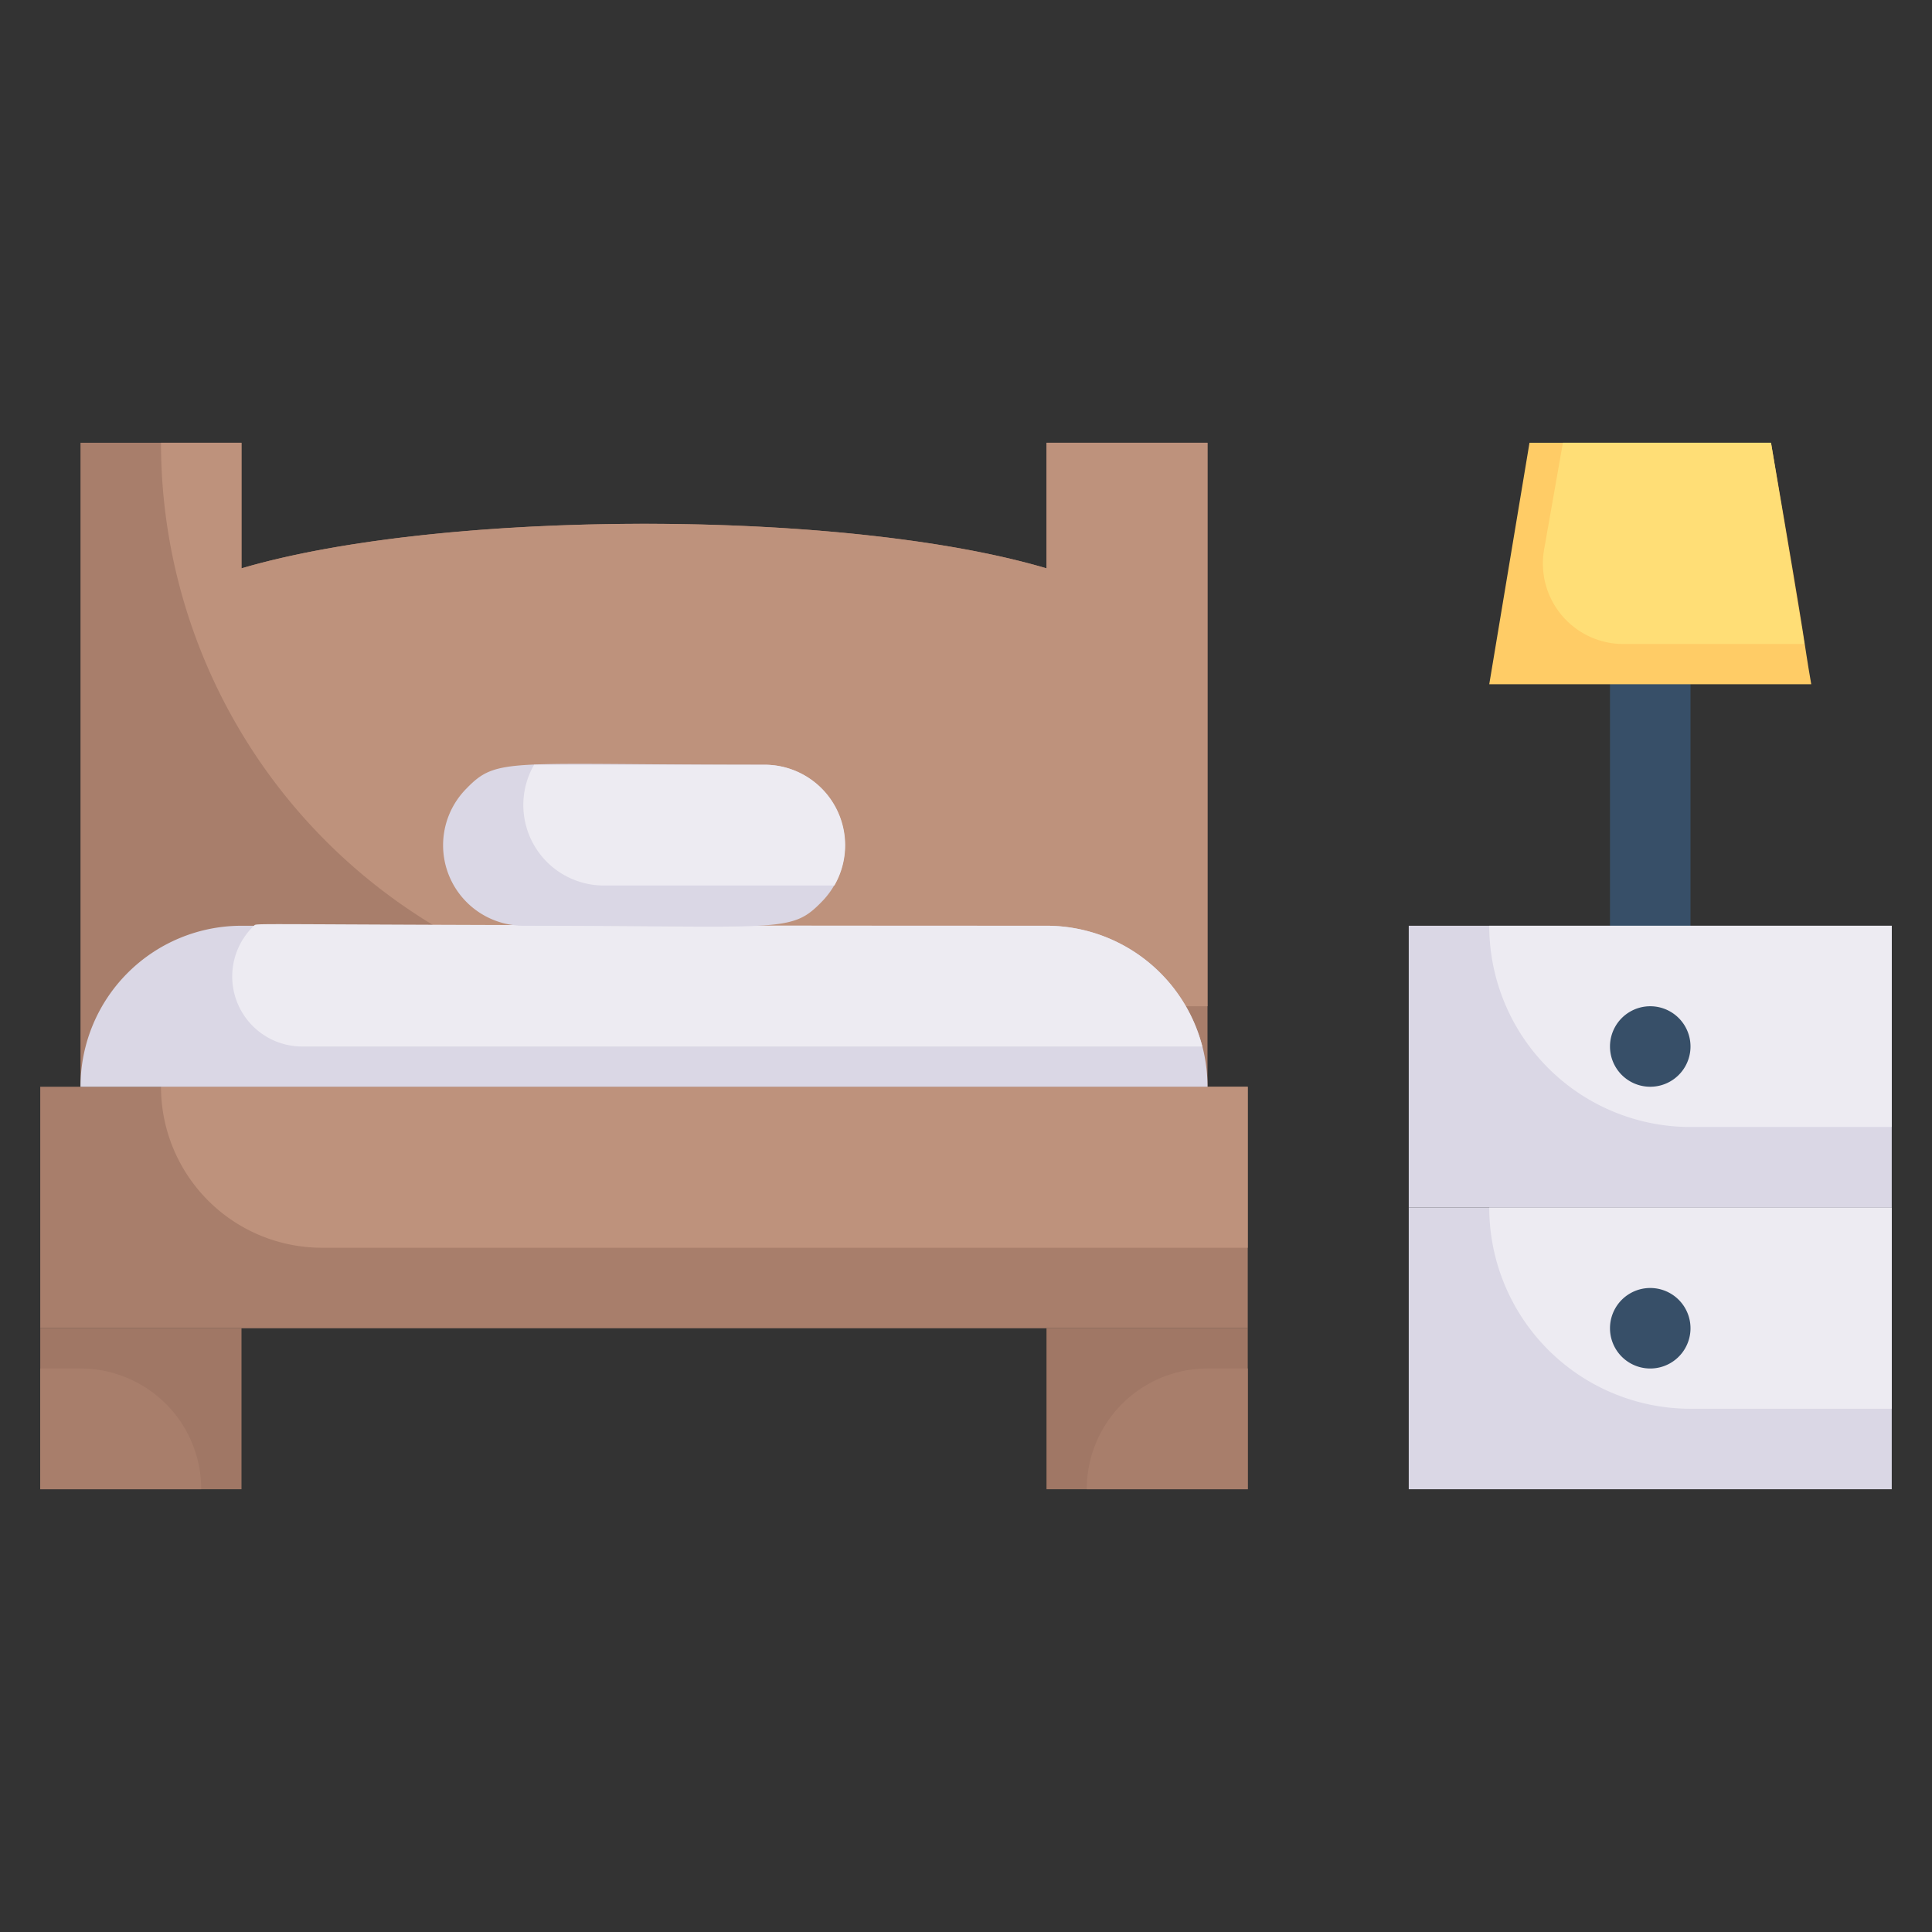 <svg xmlns="http://www.w3.org/2000/svg" viewBox="0 0 48 48"><rect x="0" y="0" width="48" height="48" fill="#333333" stroke="none"/><defs><style>.cls-1{fill:#374f68;}.cls-2{fill:#a87e6b;}.cls-3{fill:#be927c;}.cls-4{fill:#a07765;}.cls-5{fill:#dad7e5;}.cls-6{fill:#edebf2;}.cls-7{fill:#fc6;}.cls-8{fill:#ffde76;}</style></defs><title>Single Bed</title><g id="Single_Bed" data-name="Single Bed"><path class="cls-1" d="M40,23V17a1,1,0,0,1,2,0v6A1,1,0,0,1,40,23Z"/><path class="cls-2" d="M30,11V27H2V11H6v3.12c5-1.47,15-1.48,20,0V11Z"/><path class="cls-3" d="M30,11V25H18A14,14,0,0,1,4,11H6v3.12c5-1.47,15-1.48,20,0V11Z"/><rect class="cls-2" x="1" y="27" width="30" height="6"/><path class="cls-3" d="M31,27v4H8a4,4,0,0,1-4-4Z"/><rect class="cls-4" x="1" y="33" width="5" height="4"/><path class="cls-2" d="M5,37H1V34H2A3,3,0,0,1,5,37Z"/><rect class="cls-4" x="26" y="33" width="5" height="4"/><path class="cls-2" d="M31,34v3H27a3,3,0,0,1,3-3Z"/><rect class="cls-5" x="35" y="30" width="12" height="7"/><path class="cls-6" d="M47,30v5H42a5,5,0,0,1-5-5Z"/><rect class="cls-5" x="35" y="23" width="12" height="7"/><path class="cls-6" d="M47,23v5H42a5,5,0,0,1-5-5Z"/><path class="cls-5" d="M30,27H2a4,4,0,0,1,4-4H26A4,4,0,0,1,30,27Z"/><path class="cls-6" d="M29.87,26H7.55a1.74,1.74,0,0,1-1.24-3c.1-.09-.65,0,19.69,0A4,4,0,0,1,29.87,26Z"/><path class="cls-5" d="M20.41,22.41c-.77.79-1,.59-7.41.59a2,2,0,0,1-1.41-3.41c.77-.79,1-.59,7.41-.59A2,2,0,0,1,20.41,22.41Z"/><path class="cls-6" d="M20.73,22H15a2,2,0,0,1-1.73-3H19A2,2,0,0,1,20.73,22Z"/><path class="cls-7" d="M45,17H37l1-6h6C45,16.81,44.77,15.67,45,17Z"/><path class="cls-8" d="M44.83,16H40.36a2,2,0,0,1-2-2.33L38.83,11H44Z"/><path class="cls-1" d="M42,26a1,1,0,0,0-2,0A1,1,0,0,0,42,26Z"/><path class="cls-1" d="M42,33a1,1,0,0,0-2,0A1,1,0,0,0,42,33Z"/></g></svg>